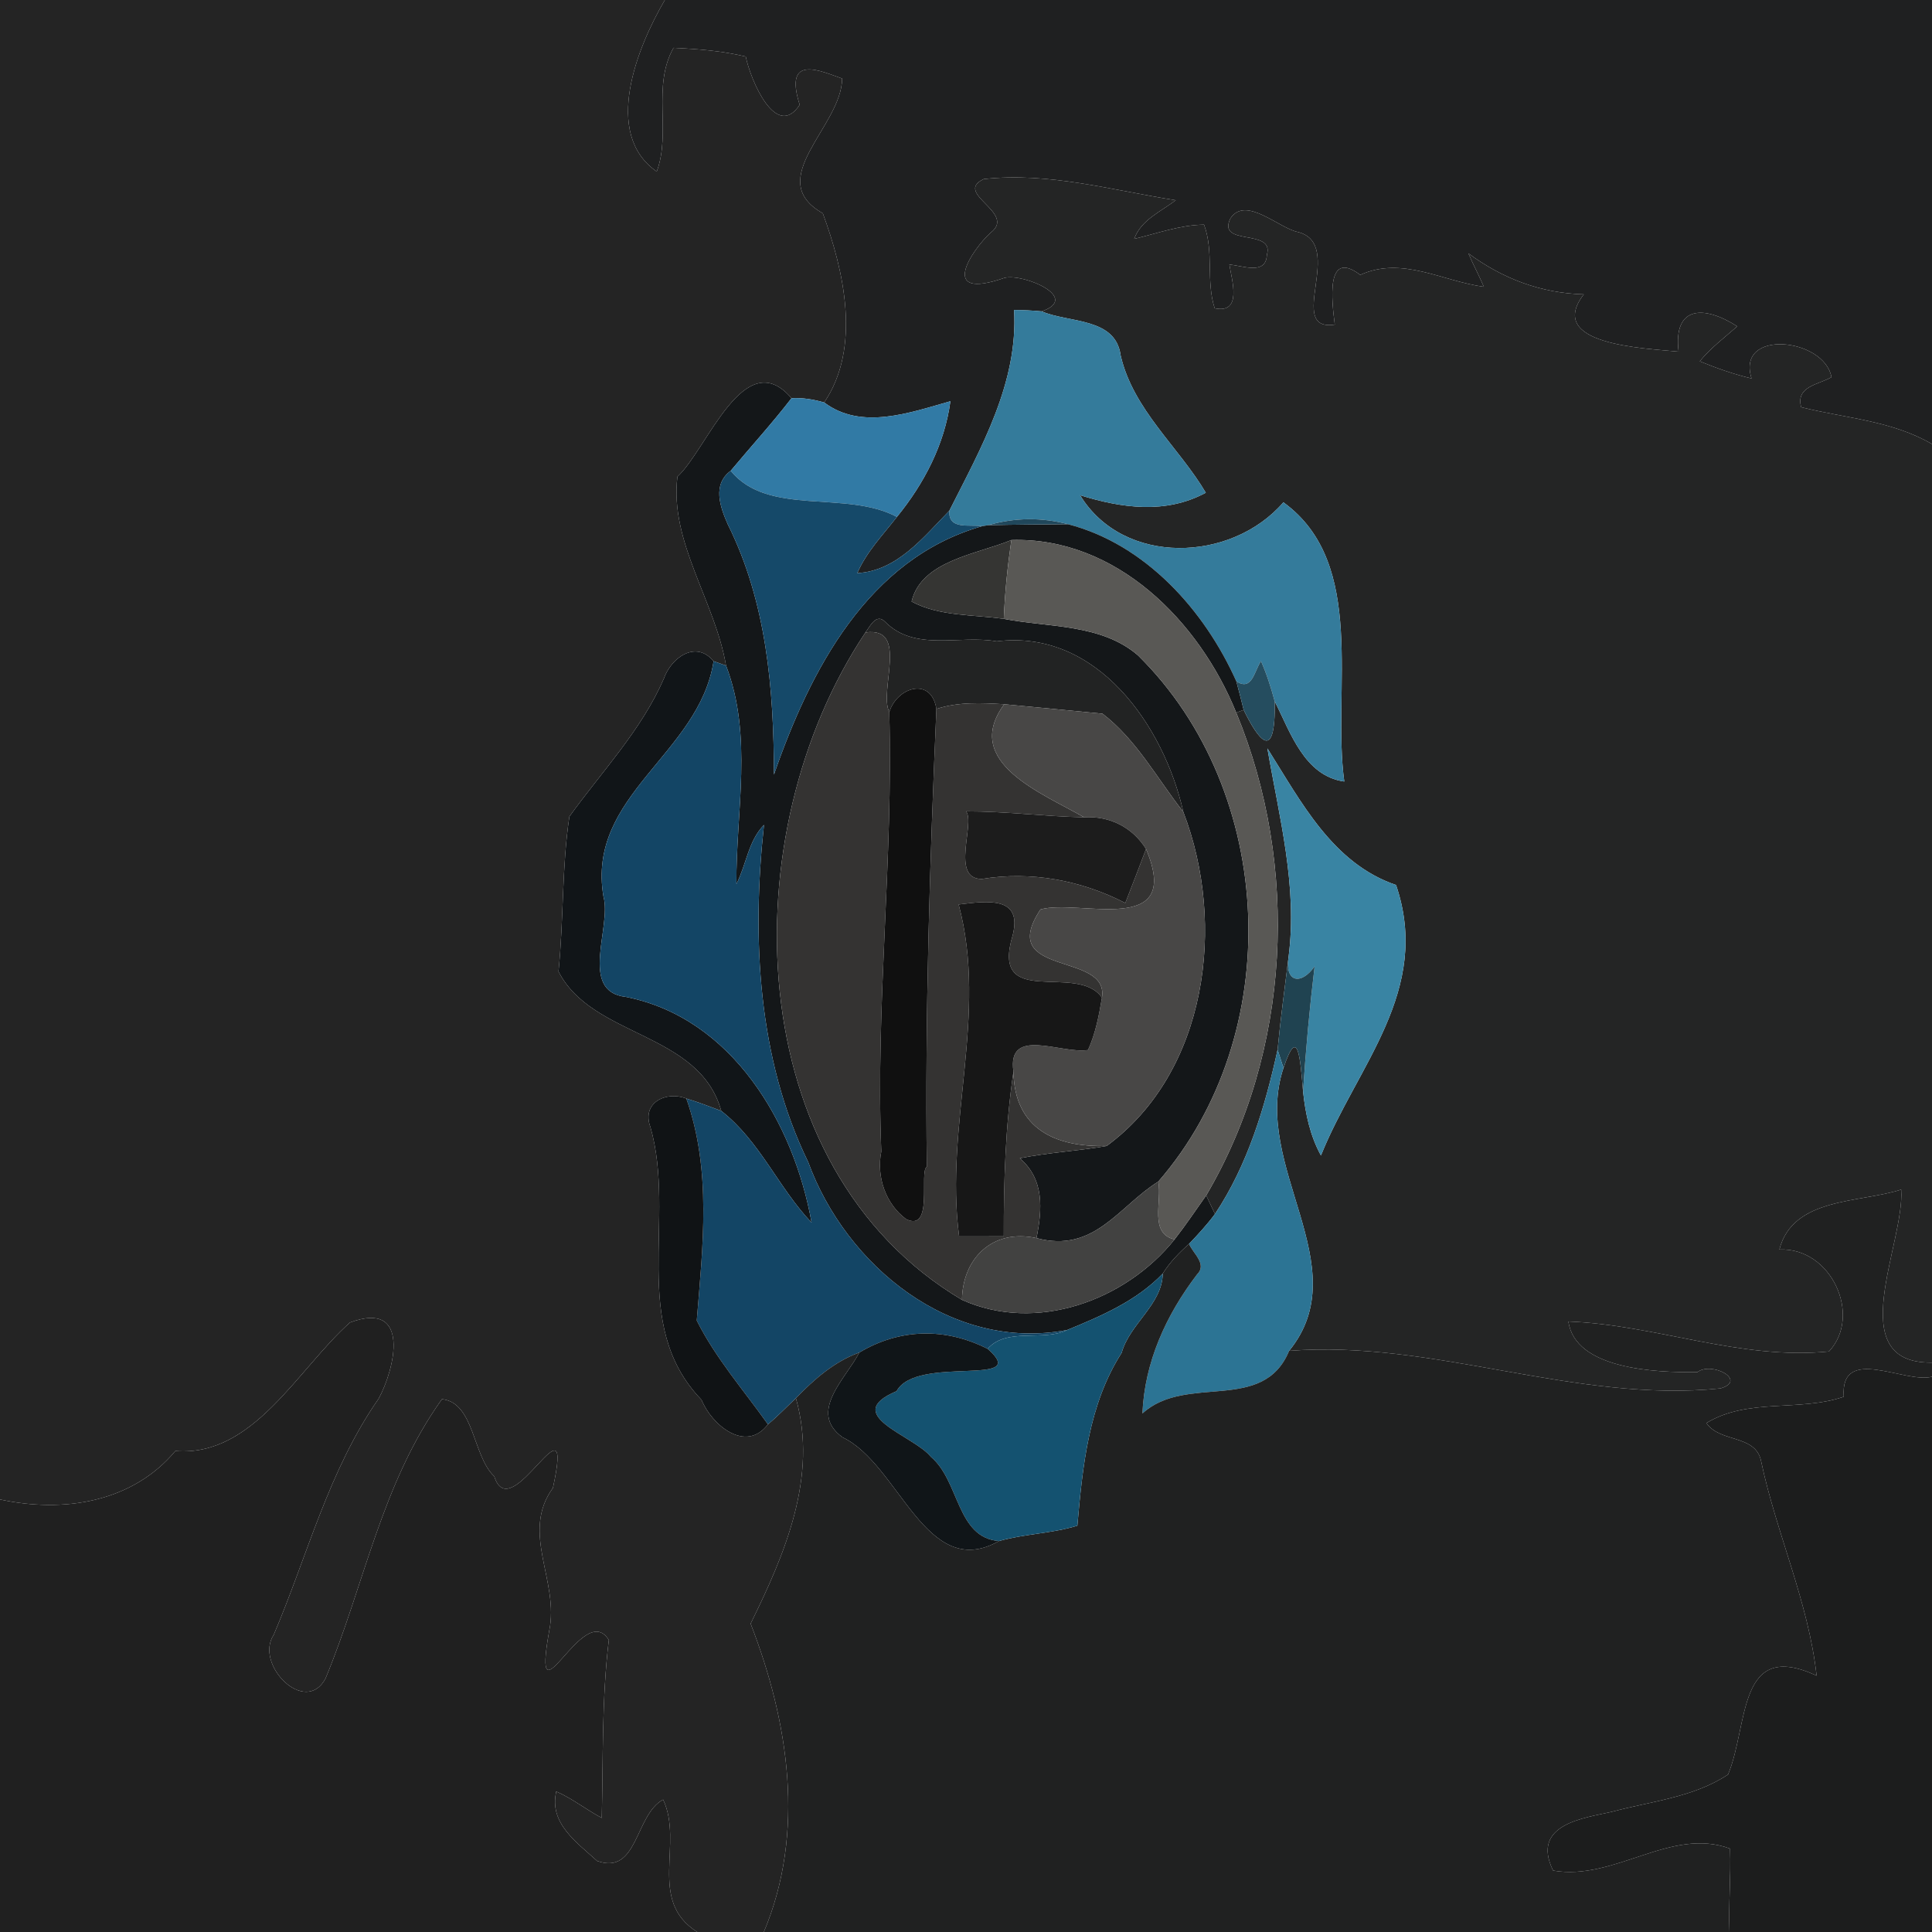 <?xml version="1.0" encoding="UTF-8" ?>
<!DOCTYPE svg PUBLIC "-//W3C//DTD SVG 1.1//EN" "http://www.w3.org/Graphics/SVG/1.1/DTD/svg11.dtd">
<svg width="250pt" height="250pt" viewBox="0 0 250 250" version="1.1" xmlns="http://www.w3.org/2000/svg">
<g id="#242424ff">
<path fill="#242424" opacity="1.00" d=" M 0.00 0.00 L 86.03 0.00 C 82.45 6.12 77.93 17.30 84.98 22.20 C 86.88 17.10 84.34 11.21 87.15 6.19 C 90.29 6.34 93.45 6.58 96.50 7.32 C 97.11 10.32 100.42 18.21 103.48 13.56 C 101.32 6.79 106.41 9.29 108.97 10.16 C 108.94 16.35 98.67 23.19 106.47 27.60 C 109.19 34.96 111.49 44.94 106.65 52.08 C 105.27 51.68 103.86 51.45 102.42 51.53 C 96.32 44.40 91.51 58.16 87.66 61.68 C 86.62 70.10 92.54 77.81 93.95 86.13 C 93.55 85.98 92.74 85.70 92.34 85.56 C 90.05 82.79 86.85 85.09 85.90 87.82 C 82.99 94.51 77.87 99.83 73.68 105.66 C 72.69 112.19 72.95 119.07 72.27 125.71 C 76.65 134.31 90.47 133.47 93.33 143.75 C 91.83 143.19 90.34 142.61 88.81 142.15 C 86.16 141.12 82.98 142.72 84.17 145.86 C 87.54 157.65 81.37 171.40 90.78 181.14 C 92.09 184.38 96.49 188.08 99.37 184.31 C 100.65 183.25 101.79 182.05 102.99 180.92 C 105.87 191.12 101.54 201.13 97.13 210.10 C 102.06 222.77 104.26 237.14 98.84 250.00 L 90.22 250.00 C 83.75 245.92 88.48 238.55 85.81 232.87 C 82.14 234.84 82.58 242.69 77.27 240.81 C 74.61 238.38 71.02 235.93 71.98 231.82 C 74.07 232.73 75.86 234.17 77.87 235.24 C 78.05 227.56 77.86 219.86 78.78 212.22 C 75.47 206.80 68.72 224.20 71.06 211.06 C 72.43 204.59 67.30 198.40 71.55 192.53 C 74.40 179.41 66.12 197.96 63.96 191.04 C 61.13 188.41 61.41 181.51 57.19 181.05 C 49.36 191.97 47.14 205.12 42.12 217.20 C 39.50 222.10 32.88 215.36 35.42 211.54 C 39.78 201.31 42.51 190.29 48.98 181.01 C 51.07 177.23 53.26 168.16 45.29 171.13 C 38.48 177.20 32.78 188.57 22.69 187.76 C 17.11 194.42 8.22 195.81 0.00 194.03 L 0.00 0.00 Z" />
</g>
<g id="#1f2021ff">
<path fill="#1f2021" opacity="1.00" d=" M 86.03 0.00 L 250.00 0.00 L 250.00 57.46 C 244.80 54.43 238.86 54.13 233.07 52.69 C 232.35 50.00 235.26 49.79 236.99 48.81 C 236.09 43.71 224.59 42.50 226.65 48.97 C 224.35 48.43 222.12 47.64 219.95 46.75 C 221.36 45.03 223.14 43.69 224.80 42.23 C 220.52 39.48 216.49 39.52 217.21 45.50 C 212.60 45.05 199.95 44.61 204.94 38.09 C 199.35 37.93 194.44 36.05 190.01 32.79 C 190.63 34.25 191.39 35.65 192.01 37.11 C 186.61 36.38 181.42 33.11 176.02 35.57 C 171.47 32.13 172.35 39.05 172.72 42.00 C 166.24 42.99 174.19 31.58 167.94 30.02 C 165.47 29.52 161.20 25.29 159.22 28.25 C 157.40 31.94 164.99 29.50 163.93 32.99 C 163.82 35.67 160.74 34.34 159.08 34.24 C 159.40 36.28 160.79 40.64 157.18 39.89 C 156.03 36.36 157.11 32.57 155.80 29.07 C 152.67 29.12 149.76 30.20 146.77 30.91 C 147.64 28.46 150.21 27.39 152.14 25.91 C 143.91 24.62 135.70 22.24 127.30 23.17 C 123.28 25.05 131.66 27.54 128.16 30.13 C 125.80 32.31 121.23 39.01 130.00 35.95 C 132.53 35.38 139.87 38.54 134.79 40.29 C 133.60 40.18 132.41 40.12 131.22 40.11 C 131.78 49.50 126.94 57.97 122.85 66.08 C 119.51 69.49 116.08 73.89 110.93 74.16 C 112.13 71.41 114.24 69.23 116.06 66.89 C 119.58 62.58 122.24 57.48 122.98 51.92 C 117.72 53.40 111.47 55.71 106.65 52.08 C 111.49 44.94 109.19 34.96 106.47 27.60 C 98.67 23.19 108.94 16.35 108.97 10.16 C 106.41 9.29 101.32 6.79 103.48 13.56 C 100.42 18.21 97.11 10.32 96.50 7.32 C 93.45 6.58 90.29 6.34 87.15 6.19 C 84.34 11.21 86.88 17.10 84.98 22.20 C 77.93 17.30 82.45 6.12 86.03 0.00 Z" />
</g>
<g id="#242525ff">
<path fill="#242525" opacity="1.00" d=" M 127.30 23.17 C 135.70 22.24 143.91 24.62 152.14 25.91 C 150.21 27.39 147.64 28.46 146.77 30.91 C 149.76 30.20 152.67 29.12 155.80 29.07 C 157.11 32.57 156.03 36.36 157.18 39.89 C 160.79 40.64 159.40 36.28 159.08 34.24 C 160.74 34.34 163.82 35.67 163.93 32.99 C 164.99 29.50 157.40 31.94 159.22 28.25 C 161.20 25.29 165.47 29.52 167.94 30.02 C 174.19 31.58 166.24 42.99 172.72 42.00 C 172.35 39.05 171.47 32.13 176.02 35.57 C 181.42 33.11 186.61 36.38 192.01 37.11 C 191.39 35.65 190.63 34.25 190.01 32.79 C 194.44 36.05 199.35 37.93 204.94 38.09 C 199.95 44.61 212.60 45.05 217.21 45.50 C 216.49 39.52 220.52 39.48 224.80 42.23 C 223.14 43.69 221.36 45.03 219.95 46.75 C 222.12 47.64 224.35 48.43 226.65 48.97 C 224.59 42.50 236.09 43.71 236.99 48.81 C 235.26 49.79 232.35 50.00 233.07 52.69 C 238.86 54.13 244.80 54.43 250.00 57.46 L 250.00 176.32 C 238.22 176.48 246.51 160.91 246.01 153.93 C 240.64 155.68 232.00 154.90 230.25 161.69 C 236.96 161.38 241.00 170.24 236.67 174.88 C 225.17 176.03 214.31 171.43 202.95 171.00 C 203.82 177.17 214.20 177.63 219.65 177.55 C 221.49 176.13 226.16 178.62 222.63 179.66 C 203.86 181.60 185.50 173.34 166.81 174.80 C 175.76 163.80 161.84 150.90 166.08 138.20 C 167.99 132.49 168.25 137.03 168.62 141.27 C 168.92 144.12 169.53 146.98 170.93 149.52 C 175.62 137.85 185.29 128.20 180.65 114.52 C 172.42 111.72 168.36 103.73 164.00 96.84 C 165.53 105.76 167.93 114.69 166.74 123.83 C 166.25 127.82 165.70 131.82 165.32 135.83 C 163.70 143.22 161.46 150.73 157.22 157.09 C 156.93 156.49 156.37 155.29 156.08 154.69 C 167.06 136.06 168.19 112.09 159.97 92.22 L 160.93 91.86 C 162.77 95.62 165.08 98.96 164.95 90.76 C 167.00 94.80 168.78 100.39 173.95 101.13 C 172.33 89.39 177.01 72.92 166.07 65.00 C 159.35 72.79 145.39 73.29 139.76 64.08 C 145.14 65.75 150.83 66.56 156.03 63.76 C 152.55 57.86 146.63 53.03 145.01 45.99 C 144.36 41.05 138.33 41.81 134.79 40.29 C 139.87 38.54 132.53 35.38 130.00 35.95 C 121.23 39.01 125.80 32.31 128.16 30.13 C 131.66 27.54 123.28 25.05 127.30 23.17 Z" />
</g>
<g id="#347b9bff">
<path fill="#347b9b" opacity="1.00" d=" M 131.22 40.11 C 132.41 40.12 133.60 40.18 134.79 40.29 C 138.33 41.81 144.36 41.05 145.01 45.99 C 146.63 53.03 152.55 57.86 156.03 63.76 C 150.83 66.56 145.14 65.75 139.76 64.08 C 145.39 73.29 159.35 72.79 166.07 65.00 C 177.01 72.92 172.33 89.39 173.95 101.13 C 168.78 100.39 167.00 94.80 164.95 90.76 C 164.47 88.99 163.92 87.23 163.17 85.55 C 162.29 86.85 162.02 89.49 159.98 88.16 C 155.87 78.96 148.21 70.42 138.19 67.83 C 134.74 66.93 131.31 66.97 127.88 67.96 L 127.07 68.09 C 125.43 67.83 122.66 68.61 122.85 66.08 C 126.94 57.97 131.78 49.50 131.22 40.11 Z" />
</g>
<g id="#141719ff">
<path fill="#141719" opacity="1.00" d=" M 87.66 61.68 C 91.51 58.16 96.32 44.40 102.42 51.53 C 99.93 54.76 97.17 57.78 94.55 60.92 C 92.16 62.69 93.17 65.57 94.17 67.84 C 99.20 77.91 100.13 89.16 100.15 100.23 C 104.83 86.76 112.26 72.32 127.07 68.09 L 127.88 67.96 C 131.31 67.88 134.76 67.86 138.19 67.83 C 148.21 70.42 155.87 78.96 159.98 88.16 C 160.31 89.39 160.63 90.62 160.93 91.86 L 159.97 92.22 C 155.18 80.38 144.43 69.47 130.87 69.88 C 126.39 71.74 119.22 72.53 117.96 77.84 C 121.54 79.77 125.93 79.51 129.89 80.08 C 135.68 81.20 142.50 80.70 147.25 84.80 C 165.21 102.49 166.43 133.86 149.88 152.90 C 144.76 156.09 141.61 162.22 134.12 160.21 C 134.88 156.45 135.14 152.60 131.96 149.88 C 135.67 149.13 139.47 148.94 143.20 148.29 C 156.20 138.75 158.73 119.64 153.12 105.06 C 150.62 93.94 141.95 81.37 128.97 82.99 C 124.11 82.13 118.40 84.37 114.53 80.46 C 113.39 79.29 112.56 81.07 111.99 81.84 C 94.63 107.82 95.62 151.06 124.48 168.20 C 134.07 172.51 145.62 168.34 151.99 160.38 C 153.43 158.54 154.73 156.59 156.08 154.69 C 156.37 155.29 156.93 156.49 157.22 157.09 C 156.20 158.46 155.04 159.72 153.86 160.96 C 152.58 162.10 151.37 163.34 150.46 164.80 C 147.10 168.32 142.51 170.29 138.09 172.10 C 123.10 174.96 109.49 163.80 104.58 150.37 C 98.05 136.97 97.27 121.37 98.86 106.74 C 96.82 108.83 96.58 111.88 95.29 114.39 C 95.23 104.95 97.45 95.25 93.95 86.13 C 92.54 77.81 86.62 70.10 87.66 61.68 Z" />
</g>
<g id="#317aa5ff">
<path fill="#317aa5" opacity="1.00" d=" M 102.42 51.53 C 103.86 51.45 105.27 51.68 106.65 52.08 C 111.47 55.71 117.72 53.40 122.98 51.92 C 122.24 57.48 119.58 62.58 116.06 66.89 C 109.49 63.37 99.40 66.88 94.55 60.92 C 97.17 57.78 99.93 54.76 102.42 51.53 Z" />
</g>
<g id="#154969ff">
<path fill="#154969" opacity="1.00" d=" M 94.17 67.84 C 93.17 65.57 92.16 62.69 94.55 60.92 C 99.40 66.88 109.49 63.37 116.06 66.89 C 114.24 69.23 112.13 71.41 110.93 74.16 C 116.08 73.89 119.51 69.49 122.85 66.08 C 122.66 68.61 125.43 67.83 127.07 68.09 C 112.26 72.32 104.83 86.76 100.15 100.23 C 100.13 89.16 99.20 77.91 94.17 67.84 Z" />
</g>
<g id="#20475bff">
<path fill="#20475b" opacity="1.00" d=" M 127.88 67.96 C 131.31 66.97 134.74 66.93 138.19 67.83 C 134.76 67.86 131.31 67.88 127.88 67.96 Z" />
</g>
<g id="#353533ff">
<path fill="#353533" opacity="1.00" d=" M 117.96 77.84 C 119.22 72.53 126.39 71.74 130.87 69.88 C 130.38 73.26 130.03 76.66 129.89 80.08 C 125.93 79.51 121.54 79.77 117.96 77.84 Z" />
</g>
<g id="#595855ff">
<path fill="#595855" opacity="1.00" d=" M 130.87 69.88 C 144.43 69.47 155.18 80.38 159.97 92.22 C 168.19 112.09 167.06 136.06 156.08 154.69 C 154.73 156.59 153.43 158.54 151.99 160.38 C 148.65 159.61 150.40 155.47 149.88 152.90 C 166.43 133.86 165.21 102.49 147.25 84.80 C 142.50 80.70 135.68 81.20 129.89 80.08 C 130.03 76.66 130.38 73.26 130.87 69.88 Z" />
</g>
<g id="#222323ff">
<path fill="#222323" opacity="1.00" d=" M 111.99 81.84 C 112.56 81.07 113.39 79.29 114.53 80.46 C 118.40 84.37 124.11 82.13 128.97 82.99 C 141.95 81.37 150.62 93.94 153.12 105.06 C 149.74 100.75 147.06 95.72 142.66 92.35 C 138.42 91.93 134.18 91.54 129.95 91.13 C 126.99 90.95 124.00 90.81 121.17 91.74 C 120.52 87.54 116.10 88.88 115.07 92.14 C 113.68 89.34 117.68 81.03 111.99 81.84 Z" />
</g>
<g id="#343332ff">
<path fill="#343332" opacity="1.00" d=" M 111.99 81.84 C 117.68 81.03 113.68 89.34 115.07 92.14 C 115.61 111.11 113.28 130.02 114.04 149.00 C 113.38 152.24 114.60 155.81 117.26 157.76 C 120.86 159.50 118.90 151.54 119.93 150.99 C 119.69 131.21 120.32 111.48 121.17 91.74 C 124.00 90.81 126.99 90.95 129.95 91.13 C 124.39 98.66 134.94 102.67 140.28 105.76 C 135.18 105.65 130.11 104.98 125.01 104.99 C 126.22 106.53 122.94 113.74 127.04 113.74 C 133.41 112.69 139.92 113.91 145.61 116.85 C 146.52 114.52 147.42 112.20 148.30 109.86 C 153.15 121.39 139.60 116.27 134.64 117.68 C 128.81 126.49 143.59 123.08 142.59 129.10 C 139.41 124.46 128.08 130.80 131.05 120.99 C 132.31 115.97 127.85 116.57 124.05 117.04 C 127.88 131.35 122.20 145.51 124.11 159.99 C 125.55 159.98 128.45 159.98 129.89 159.98 C 129.87 152.85 130.10 145.73 131.14 138.67 C 131.27 146.12 136.62 148.47 143.20 148.29 C 139.47 148.94 135.67 149.13 131.96 149.88 C 135.14 152.60 134.88 156.45 134.12 160.21 C 128.40 158.96 124.56 162.86 124.48 168.20 C 95.62 151.06 94.63 107.82 111.99 81.84 Z" />
</g>
<g id="#111518ff">
<path fill="#111518" opacity="1.00" d=" M 85.90 87.82 C 86.85 85.09 90.05 82.79 92.34 85.56 C 90.46 97.64 75.85 102.87 78.09 116.02 C 79.18 119.92 74.83 128.30 80.99 129.00 C 94.77 131.73 102.74 145.39 105.02 158.21 C 100.73 153.71 98.35 147.67 93.33 143.75 C 90.47 133.47 76.65 134.31 72.27 125.71 C 72.95 119.07 72.69 112.19 73.68 105.66 C 77.87 99.83 82.99 94.51 85.90 87.82 Z" />
</g>
<g id="#134565ff">
<path fill="#134565" opacity="1.00" d=" M 92.34 85.56 C 92.74 85.70 93.55 85.98 93.95 86.13 C 97.45 95.25 95.23 104.95 95.29 114.39 C 96.58 111.88 96.82 108.83 98.86 106.74 C 97.27 121.37 98.05 136.97 104.58 150.37 C 109.49 163.80 123.10 174.96 138.09 172.10 C 135.01 173.64 130.24 171.72 127.80 174.54 C 122.28 171.74 116.40 171.91 111.19 175.02 C 107.94 176.20 105.36 178.48 102.99 180.92 C 101.79 182.05 100.65 183.25 99.37 184.31 C 96.23 179.89 92.59 175.73 90.16 170.88 C 90.94 161.27 92.10 151.45 88.81 142.15 C 90.34 142.61 91.83 143.19 93.33 143.75 C 98.35 147.67 100.73 153.71 105.02 158.21 C 102.74 145.39 94.77 131.73 80.99 129.00 C 74.83 128.30 79.18 119.92 78.09 116.02 C 75.85 102.87 90.46 97.64 92.34 85.56 Z" />
</g>
<g id="#254d5fff">
<path fill="#254d5f" opacity="1.00" d=" M 159.98 88.16 C 162.02 89.49 162.29 86.85 163.17 85.55 C 163.92 87.23 164.47 88.99 164.95 90.76 C 165.08 98.96 162.77 95.62 160.93 91.86 C 160.63 90.62 160.31 89.39 159.98 88.16 Z" />
</g>
<g id="#101010ff">
<path fill="#101010" opacity="1.00" d=" M 115.07 92.14 C 116.10 88.88 120.52 87.54 121.17 91.74 C 120.32 111.48 119.69 131.21 119.93 150.99 C 118.90 151.54 120.86 159.50 117.26 157.76 C 114.60 155.81 113.38 152.24 114.04 149.00 C 113.28 130.02 115.61 111.11 115.07 92.14 Z" />
</g>
<g id="#484746ff">
<path fill="#484746" opacity="1.00" d=" M 129.95 91.13 C 134.18 91.54 138.42 91.93 142.66 92.35 C 147.06 95.72 149.74 100.75 153.12 105.06 C 158.73 119.64 156.20 138.75 143.20 148.29 C 136.62 148.47 131.27 146.12 131.14 138.67 C 130.28 132.75 137.32 136.42 140.79 135.87 C 141.76 133.72 142.21 131.40 142.59 129.10 C 143.59 123.08 128.81 126.49 134.64 117.68 C 139.60 116.27 153.15 121.39 148.30 109.86 C 146.54 107.04 143.59 105.56 140.28 105.76 C 134.94 102.67 124.39 98.66 129.95 91.13 Z" />
</g>
<g id="#3984a3ff">
<path fill="#3984a3" opacity="1.00" d=" M 164.00 96.84 C 168.36 103.73 172.42 111.72 180.65 114.52 C 185.29 128.20 175.62 137.85 170.93 149.52 C 169.53 146.98 168.92 144.12 168.62 141.27 C 168.96 135.84 169.46 130.44 170.11 125.05 C 168.39 127.50 166.22 127.18 166.74 123.83 C 167.93 114.69 165.53 105.76 164.00 96.84 Z" />
</g>
<g id="#1c1c1cff">
<path fill="#1c1c1c" opacity="1.00" d=" M 125.01 104.99 C 130.11 104.98 135.18 105.65 140.28 105.76 C 143.59 105.56 146.54 107.04 148.30 109.86 C 147.42 112.20 146.52 114.52 145.61 116.85 C 139.92 113.91 133.41 112.69 127.04 113.74 C 122.94 113.74 126.22 106.53 125.01 104.99 Z" />
</g>
<g id="#171717ff">
<path fill="#171717" opacity="1.00" d=" M 124.05 117.04 C 127.85 116.57 132.31 115.97 131.05 120.99 C 128.08 130.80 139.41 124.46 142.59 129.10 C 142.21 131.40 141.76 133.72 140.79 135.87 C 137.32 136.42 130.28 132.75 131.14 138.67 C 130.10 145.73 129.87 152.85 129.89 159.98 C 128.45 159.98 125.55 159.98 124.11 159.99 C 122.20 145.51 127.88 131.35 124.05 117.04 Z" />
</g>
<g id="#204351ff">
<path fill="#204351" opacity="1.00" d=" M 165.32 135.83 C 165.70 131.82 166.25 127.82 166.74 123.83 C 166.22 127.18 168.39 127.50 170.11 125.05 C 169.46 130.44 168.96 135.84 168.62 141.27 C 168.25 137.03 167.99 132.49 166.08 138.20 C 165.89 137.61 165.51 136.42 165.32 135.83 Z" />
</g>
<g id="#2c7494ff">
<path fill="#2c7494" opacity="1.00" d=" M 165.32 135.83 C 165.51 136.42 165.89 137.61 166.08 138.20 C 161.84 150.90 175.76 163.80 166.81 174.80 C 163.42 182.98 153.55 177.70 147.83 182.90 C 148.11 176.25 150.89 170.16 154.90 164.91 C 156.25 163.58 154.38 162.20 153.86 160.96 C 155.04 159.72 156.20 158.46 157.22 157.09 C 161.46 150.73 163.70 143.22 165.32 135.83 Z" />
</g>
<g id="#101315ff">
<path fill="#101315" opacity="1.00" d=" M 84.17 145.86 C 82.98 142.72 86.16 141.12 88.81 142.15 C 92.10 151.45 90.94 161.27 90.16 170.88 C 92.59 175.73 96.23 179.89 99.37 184.31 C 96.49 188.08 92.09 184.38 90.78 181.14 C 81.37 171.40 87.54 157.65 84.17 145.86 Z" />
</g>
<g id="#424241ff">
<path fill="#424241" opacity="1.00" d=" M 134.12 160.21 C 141.61 162.22 144.76 156.09 149.88 152.90 C 150.40 155.47 148.65 159.61 151.99 160.38 C 145.62 168.34 134.07 172.51 124.48 168.20 C 124.56 162.86 128.40 158.96 134.12 160.21 Z" />
</g>
<g id="#202121ff">
<path fill="#202121" opacity="1.00" d=" M 230.25 161.69 C 232.00 154.90 240.64 155.68 246.01 153.93 C 246.51 160.91 238.22 176.48 250.00 176.32 L 250.00 178.15 C 246.45 179.07 238.11 173.96 238.58 180.74 C 232.82 182.71 226.17 180.87 220.81 184.14 C 222.55 186.72 227.19 185.57 227.89 189.09 C 229.87 198.44 234.01 207.28 235.07 216.83 C 224.76 212.04 226.30 223.20 223.61 229.62 C 219.13 232.60 213.63 233.08 208.55 234.45 C 205.13 235.24 198.01 236.00 200.97 242.05 C 208.92 243.44 216.19 236.36 223.87 239.21 C 224.00 242.80 223.65 246.41 223.80 250.00 L 98.84 250.00 C 104.26 237.14 102.06 222.77 97.13 210.10 C 101.54 201.13 105.87 191.12 102.99 180.92 C 105.36 178.48 107.94 176.20 111.19 175.02 C 109.49 178.36 104.49 182.72 109.03 185.99 C 116.39 189.48 119.80 204.77 129.27 199.41 C 132.59 198.47 136.11 198.44 139.41 197.42 C 140.09 189.70 140.87 181.74 145.14 175.06 C 146.18 171.29 150.40 168.81 150.46 164.80 C 151.37 163.34 152.58 162.10 153.86 160.96 C 154.38 162.20 156.25 163.58 154.90 164.91 C 150.89 170.16 148.11 176.25 147.83 182.90 C 153.55 177.70 163.42 182.98 166.81 174.80 C 185.50 173.34 203.86 181.60 222.63 179.66 C 226.16 178.62 221.49 176.13 219.65 177.55 C 214.20 177.63 203.82 177.17 202.95 171.00 C 214.31 171.43 225.17 176.03 236.67 174.88 C 241.00 170.24 236.96 161.38 230.25 161.69 Z" />
</g>
<g id="#145270ff">
<path fill="#145270" opacity="1.00" d=" M 150.46 164.80 C 150.40 168.81 146.18 171.29 145.14 175.06 C 140.87 181.74 140.09 189.70 139.41 197.42 C 136.11 198.44 132.59 198.47 129.27 199.41 C 123.76 198.99 124.18 191.64 120.46 188.52 C 118.20 185.70 108.69 183.12 116.02 180.01 C 118.60 175.26 133.63 179.63 127.80 174.54 C 130.24 171.72 135.01 173.64 138.09 172.10 C 142.51 170.29 147.10 168.32 150.46 164.80 Z" />
</g>
<g id="#202020ff">
<path fill="#202020" opacity="1.00" d=" M 45.29 171.13 C 53.26 168.16 51.07 177.23 48.98 181.01 C 42.51 190.29 39.78 201.31 35.42 211.54 C 32.88 215.36 39.50 222.10 42.12 217.20 C 47.14 205.12 49.36 191.97 57.19 181.05 C 61.41 181.51 61.13 188.41 63.96 191.04 C 66.12 197.96 74.40 179.41 71.55 192.53 C 67.30 198.40 72.43 204.59 71.06 211.06 C 68.72 224.20 75.47 206.80 78.78 212.22 C 77.86 219.86 78.05 227.56 77.87 235.24 C 75.86 234.17 74.07 232.73 71.98 231.82 C 71.02 235.93 74.61 238.38 77.27 240.81 C 82.58 242.69 82.14 234.84 85.81 232.87 C 88.48 238.55 83.75 245.92 90.22 250.00 L 0.00 250.00 L 0.00 194.03 C 8.22 195.81 17.11 194.42 22.69 187.76 C 32.78 188.57 38.48 177.20 45.29 171.13 Z" />
</g>
<g id="#101518ff">
<path fill="#101518" opacity="1.00" d=" M 111.19 175.02 C 116.40 171.91 122.28 171.74 127.80 174.54 C 133.63 179.63 118.60 175.26 116.02 180.01 C 108.69 183.12 118.20 185.70 120.46 188.52 C 124.18 191.64 123.76 198.99 129.27 199.41 C 119.80 204.77 116.39 189.48 109.03 185.99 C 104.49 182.72 109.49 178.36 111.19 175.02 Z" />
</g>
<g id="#1c1d1dff">
<path fill="#1c1d1d" opacity="1.00" d=" M 238.58 180.74 C 238.11 173.96 246.45 179.07 250.00 178.15 L 250.00 250.00 L 223.80 250.00 C 223.65 246.41 224.00 242.80 223.87 239.21 C 216.19 236.36 208.92 243.44 200.97 242.05 C 198.01 236.00 205.13 235.24 208.55 234.45 C 213.63 233.08 219.13 232.60 223.61 229.62 C 226.30 223.20 224.76 212.04 235.07 216.83 C 234.01 207.28 229.87 198.44 227.89 189.09 C 227.19 185.57 222.55 186.72 220.81 184.14 C 226.17 180.87 232.82 182.71 238.58 180.74 Z" />
</g>
</svg>
